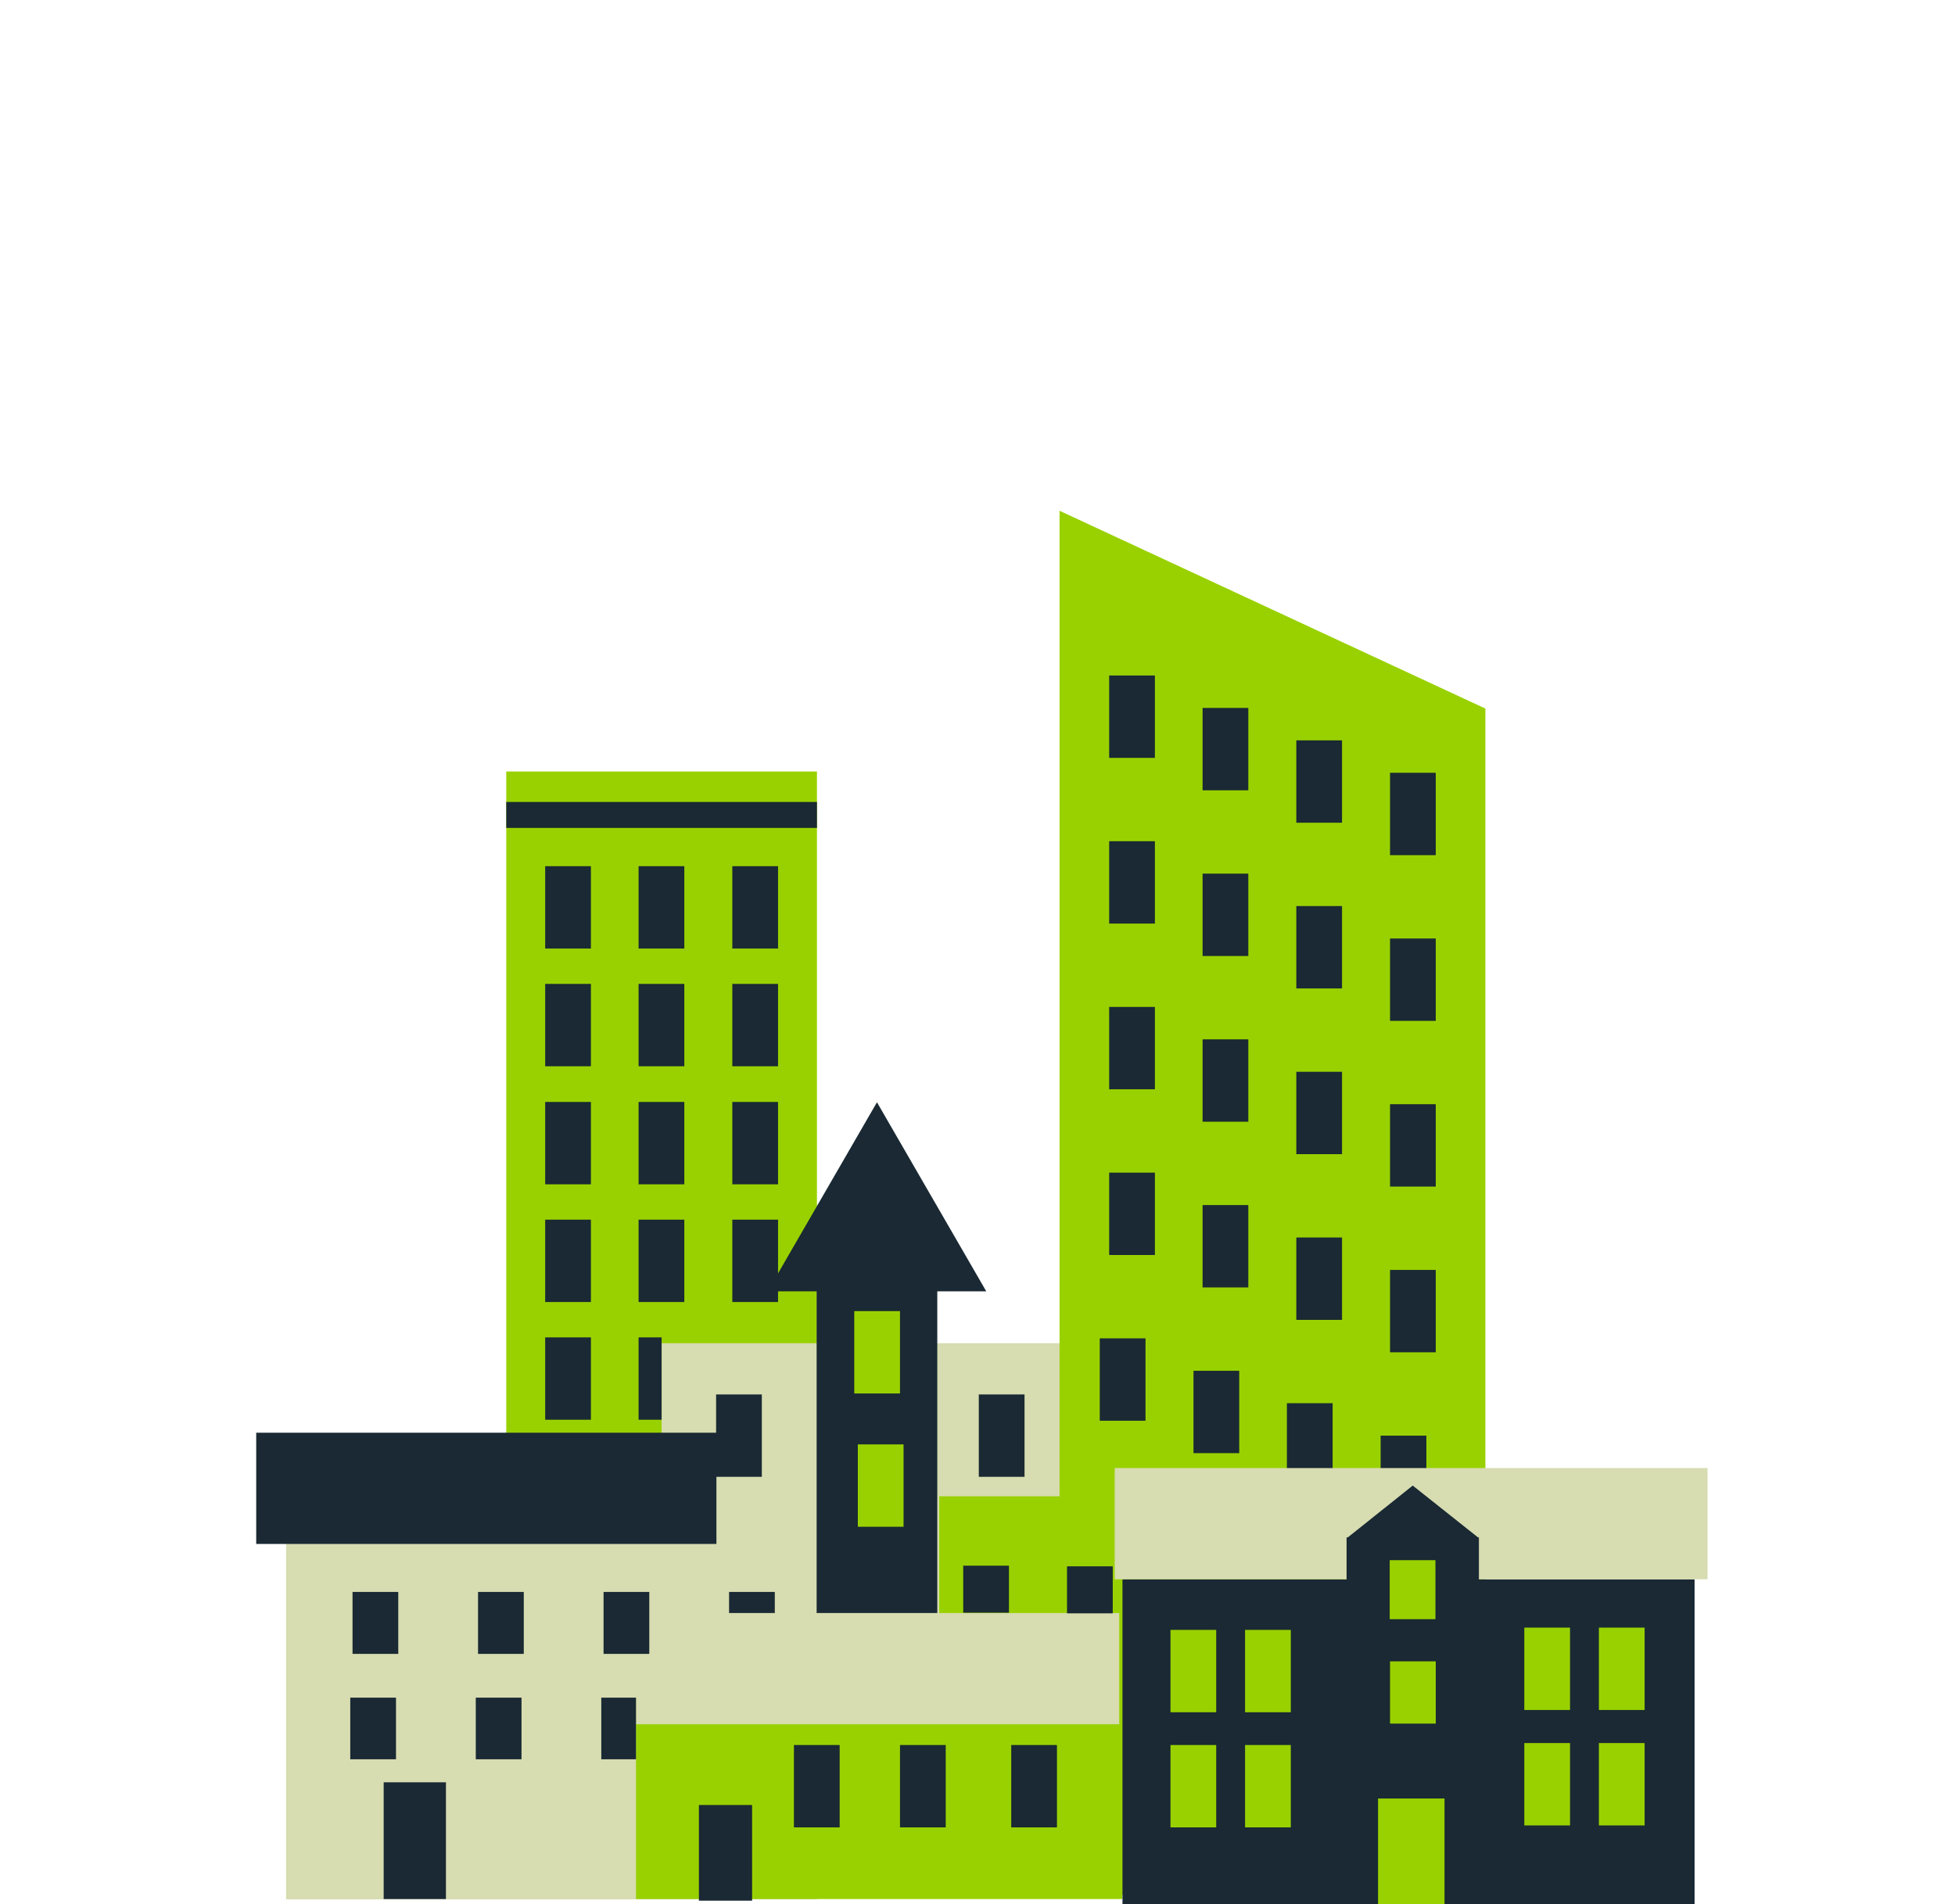 <?xml version="1.0" encoding="utf-8"?>
<!-- Generator: Adobe Illustrator 27.5.0, SVG Export Plug-In . SVG Version: 6.00 Build 0)  -->
<svg version="1.1" xmlns="http://www.w3.org/2000/svg" xmlns:xlink="http://www.w3.org/1999/xlink" x="0px" y="0px"
	 viewBox="0 0 602.8 587.2" enable-background="new 0 0 602.8 587.2" xml:space="preserve">
<g id="Bäume">
</g>
<g id="Städte">
	<g id="Stadt-4">
	</g>
	<g id="Stadt-3">
	</g>
	<g id="Stadt-2">
	</g>
	<g id="Stadt-1">
	</g>
	<g id="Stadt-5">
	</g>
</g>
<g id="Wir-suchen">
	<g>
		<rect x="156.1" y="237.9" fill="#99D100" width="95.8" height="346"/>
		<rect x="204" y="414.2" fill="#D7DCB1" width="170.1" height="170.1"/>
		<polygon fill="#99D100" points="458,218.5 326.7,157.5 326.7,584.3 458,584.3 		"/>
		<rect x="88.2" y="475.8" fill="#D7DCB1" width="163.7" height="109.9"/>
		<rect x="289.6" y="461.4" fill="#99D100" width="120.2" height="120.2"/>
		<rect x="251.8" y="397.6" fill="#1A2933" width="37.2" height="186.7"/>
		<rect x="196.1" y="523.5" fill="#99D100" width="149.9" height="62.1"/>
		<rect x="346.1" y="487" fill="#1A2933" width="176.4" height="101"/>
		<polygon fill="#1A2933" points="270.4,339.9 236.7,398.2 304.1,398.2 		"/>
		<rect x="156.1" y="247.3" fill="#1A2933" width="95.8" height="8"/>
		<rect x="118.3" y="549.6" fill="#1A2933" width="19.2" height="36"/>
		<rect x="215.5" y="556.6" fill="#1A2933" width="16.4" height="29.5"/>
		<g>
			<rect x="168.1" y="267.1" fill="#1A2933" width="14.1" height="25.4"/>
			<rect x="196.9" y="267.1" fill="#1A2933" width="14.1" height="25.4"/>
			<rect x="225.8" y="267.1" fill="#1A2933" width="14.1" height="25.4"/>
		</g>
		<g>
			<rect x="168.1" y="303.4" fill="#1A2933" width="14.1" height="25.4"/>
			<rect x="196.9" y="303.4" fill="#1A2933" width="14.1" height="25.4"/>
			<rect x="225.8" y="303.4" fill="#1A2933" width="14.1" height="25.4"/>
		</g>
		<g>
			<rect x="168.1" y="339.8" fill="#1A2933" width="14.1" height="25.4"/>
			<rect x="196.9" y="339.8" fill="#1A2933" width="14.1" height="25.4"/>
			<rect x="225.8" y="339.8" fill="#1A2933" width="14.1" height="25.4"/>
		</g>
		<g>
			<rect x="168.1" y="376.1" fill="#1A2933" width="14.1" height="25.4"/>
			<rect x="196.9" y="376.1" fill="#1A2933" width="14.1" height="25.4"/>
			<rect x="225.8" y="376.1" fill="#1A2933" width="14.1" height="25.4"/>
		</g>
		<g>
			<rect x="168.1" y="412.4" fill="#1A2933" width="14.1" height="25.4"/>
			<rect x="196.9" y="412.4" fill="#1A2933" width="7.1" height="25.4"/>
		</g>
		<g>
			<rect x="168.1" y="448.7" fill="#1A2933" width="14.1" height="25.4"/>
			<rect x="196.9" y="448.7" fill="#1A2933" width="7.1" height="25.4"/>
		</g>
		<g>
			<rect x="342" y="208.3" fill="#1A2933" width="14.1" height="25.4"/>
			<rect x="370.8" y="218.3" fill="#1A2933" width="14.1" height="25.4"/>
			<rect x="399.7" y="228.3" fill="#1A2933" width="14.1" height="25.4"/>
			<rect x="428.6" y="238.3" fill="#1A2933" width="14.1" height="25.4"/>
		</g>
		<g>
			<rect x="342" y="259.4" fill="#1A2933" width="14.1" height="25.4"/>
			<rect x="370.8" y="269.4" fill="#1A2933" width="14.1" height="25.4"/>
			<rect x="399.7" y="279.4" fill="#1A2933" width="14.1" height="25.4"/>
			<rect x="428.6" y="289.4" fill="#1A2933" width="14.1" height="25.4"/>
		</g>
		<g>
			<rect x="342" y="310.5" fill="#1A2933" width="14.1" height="25.4"/>
			<rect x="370.8" y="320.5" fill="#1A2933" width="14.1" height="25.4"/>
			<rect x="399.7" y="330.5" fill="#1A2933" width="14.1" height="25.4"/>
			<rect x="428.6" y="340.5" fill="#1A2933" width="14.1" height="25.4"/>
		</g>
		<g>
			<rect x="342" y="361.6" fill="#1A2933" width="14.1" height="25.4"/>
			<rect x="370.8" y="371.6" fill="#1A2933" width="14.1" height="25.4"/>
			<rect x="399.7" y="381.6" fill="#1A2933" width="14.1" height="25.4"/>
			<rect x="428.6" y="391.6" fill="#1A2933" width="14.1" height="25.4"/>
		</g>
		<g>
			<rect x="339.1" y="412.7" fill="#1A2933" width="14.1" height="25.4"/>
			<rect x="368" y="422.7" fill="#1A2933" width="14.1" height="25.4"/>
			<rect x="396.8" y="432.7" fill="#1A2933" width="14.1" height="25.4"/>
			<rect x="425.7" y="442.7" fill="#1A2933" width="14.1" height="25.4"/>
		</g>
		<rect x="196.1" y="497.4" fill="#D7DCB1" width="149" height="34.3"/>
		<rect x="264.5" y="445.4" fill="#99D100" width="14.1" height="25.4"/>
		<rect x="263.4" y="404.3" fill="#99D100" width="14.1" height="25.4"/>
		<g>
			<rect x="493" y="501.9" fill="#99D100" width="14.1" height="25.4"/>
			<rect x="470" y="501.9" fill="#99D100" width="14.1" height="25.4"/>
		</g>
		<g>
			<rect x="493" y="537.5" fill="#99D100" width="14.1" height="25.4"/>
			<rect x="470" y="537.5" fill="#99D100" width="14.1" height="25.4"/>
		</g>
		<g>
			<rect x="383.9" y="502.6" fill="#99D100" width="14.1" height="25.4"/>
			<rect x="360.9" y="502.6" fill="#99D100" width="14.1" height="25.4"/>
		</g>
		<g>
			<rect x="383.9" y="538.1" fill="#99D100" width="14.1" height="25.4"/>
			<rect x="360.9" y="538.1" fill="#99D100" width="14.1" height="25.4"/>
		</g>
		<rect x="343.7" y="452.7" fill="#D7DCB1" width="182.8" height="34.3"/>
		<rect x="415.2" y="474.1" fill="#1A2933" width="40.8" height="113.9"/>
		<polygon fill="#1A2933" points="435.6,458.1 415.3,474.3 456,474.3 		"/>
		<rect x="428.5" y="481.1" fill="#99D100" width="14.1" height="18.2"/>
		<rect x="428.6" y="512.3" fill="#99D100" width="14.1" height="19.2"/>
		<rect x="424.9" y="554.6" fill="#99D100" width="20.5" height="33.7"/>
		<rect x="244.8" y="538.1" fill="#1A2933" width="14.1" height="25.4"/>
		<rect x="277.5" y="538.1" fill="#1A2933" width="14.1" height="25.4"/>
		<rect x="311.8" y="538.1" fill="#1A2933" width="14.1" height="25.4"/>
		<rect x="108.7" y="490.9" fill="#1A2933" width="14.1" height="19.1"/>
		<rect x="147.4" y="490.9" fill="#1A2933" width="14.1" height="19.1"/>
		<rect x="186.1" y="490.9" fill="#1A2933" width="14.1" height="19.1"/>
		<rect x="224.8" y="490.9" fill="#1A2933" width="14.1" height="6.5"/>
		<rect x="108" y="523.5" fill="#1A2933" width="14.1" height="19"/>
		<rect x="146.7" y="523.5" fill="#1A2933" width="14.1" height="19"/>
		<rect x="185.4" y="523.5" fill="#1A2933" width="10.7" height="19"/>
		<rect x="220.8" y="430" fill="#1A2933" width="14.1" height="25.4"/>
		<rect x="301.8" y="430" fill="#1A2933" width="14.1" height="25.4"/>
		<rect x="297" y="482.8" fill="#1A2933" width="14.1" height="14.5"/>
		<rect x="329" y="483" fill="#1A2933" width="14.1" height="14.5"/>
		<rect x="79" y="441.8" fill="#1A2933" width="141.9" height="34.3"/>
	</g>
</g>
<g id="Grafiken">
</g>
<g id="Logos">
</g>
</svg>
